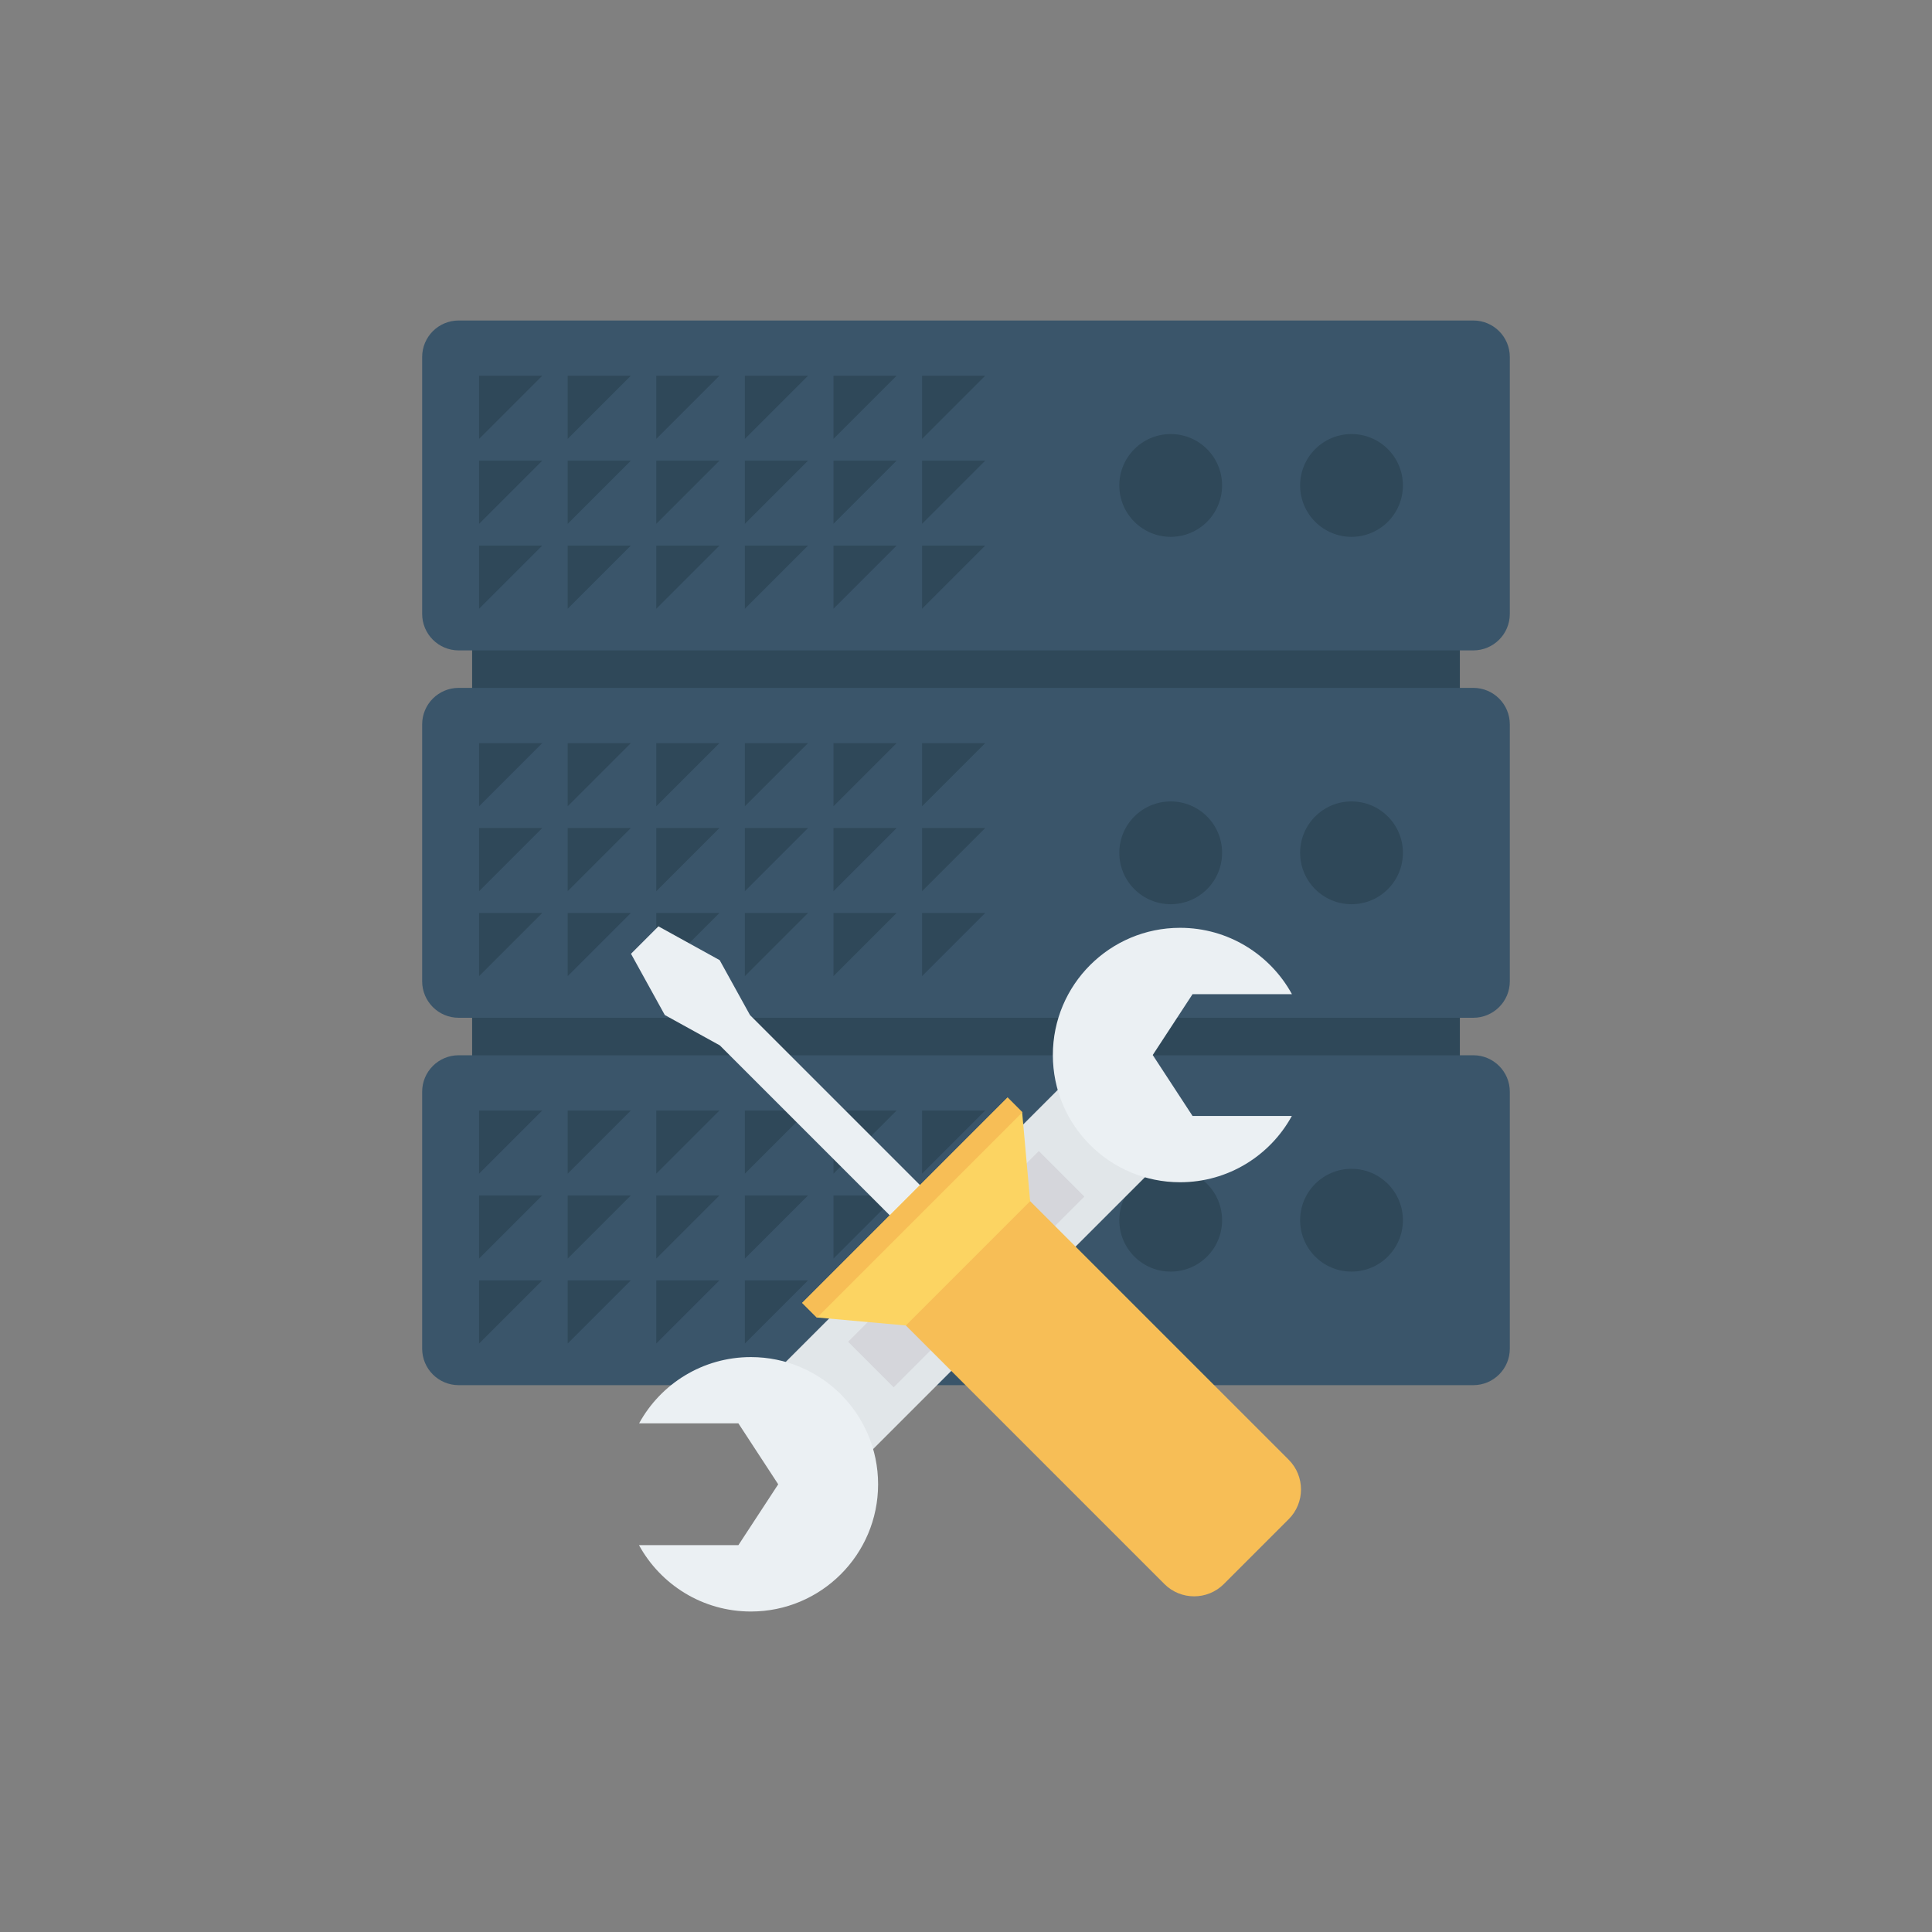 <svg enable-background="new 0 0 110 110" height="512" viewBox="0 0 110 110" width="512" xmlns="http://www.w3.org/2000/svg"><rect x="0" y="0" width="110" height="110" fill="#808080" stroke="none"/><path d="m26.881 33.812h56.238v31.213h-56.238z" fill="#2f4859"/><path d="m83.885 18.248h-57.771c-1.148 0-2.078.931-2.078 2.078v14.627c0 1.148.931 2.078 2.078 2.078h57.771c1.148 0 2.078-.931 2.078-2.078v-14.627c-0-1.148-.931-2.078-2.078-2.078z" fill="#3a556a"/><g fill="#2f4859"><path d="m27.277 24.988v-3.596h3.596z"/><path d="m32.322 24.988v-3.596h3.596z"/><path d="m37.366 24.988v-3.596h3.596z"/><path d="m42.41 24.988v-3.596h3.596z"/><path d="m47.454 24.988v-3.596h3.596z"/><path d="m52.498 24.988v-3.596h3.596z"/><path d="m27.277 29.824v-3.596h3.596z"/><path d="m32.322 29.824v-3.596h3.596z"/><path d="m37.366 29.824v-3.596h3.596z"/><path d="m42.41 29.824v-3.596h3.596z"/><path d="m47.454 29.824v-3.596h3.596z"/><path d="m52.498 29.824v-3.596h3.596z"/><path d="m27.277 34.66v-3.596h3.596z"/><path d="m32.322 34.66v-3.596h3.596z"/><path d="m37.366 34.66v-3.596h3.596z"/><path d="m42.41 34.66v-3.596h3.596z"/><path d="m47.454 34.66v-3.596h3.596z"/><path d="m52.498 34.66v-3.596h3.596z"/><path d="m66.655 24.713c-1.616 0-2.926 1.31-2.926 2.926 0 1.616 1.31 2.926 2.926 2.926 1.616 0 2.926-1.31 2.926-2.926 0-1.616-1.31-2.926-2.926-2.926z"/><path d="m76.95 24.713c-1.616 0-2.926 1.31-2.926 2.926 0 1.616 1.31 2.926 2.926 2.926 1.616 0 2.926-1.31 2.926-2.926-0-1.616-1.31-2.926-2.926-2.926z"/></g><path d="m83.885 39.165h-57.771c-1.148 0-2.078.931-2.078 2.078v14.627c0 1.148.931 2.078 2.078 2.078h57.771c1.148 0 2.078-.931 2.078-2.078v-14.627c-0-1.148-.931-2.078-2.078-2.078z" fill="#3a556a"/><g fill="#2f4859"><path d="m27.277 45.906v-3.596h3.596z"/><path d="m32.322 45.906v-3.596h3.596z"/><path d="m37.366 45.906v-3.596h3.596z"/><path d="m42.41 45.906v-3.596h3.596z"/><path d="m47.454 45.906v-3.596h3.596z"/><path d="m52.498 45.906v-3.596h3.596z"/><path d="m27.277 50.741v-3.596h3.596z"/><path d="m32.322 50.741v-3.596h3.596z"/><path d="m37.366 50.741v-3.596h3.596z"/><path d="m42.41 50.741v-3.596h3.596z"/><path d="m47.454 50.741v-3.596h3.596z"/><path d="m52.498 50.741v-3.596h3.596z"/><path d="m27.277 55.577v-3.596h3.596z"/><path d="m32.322 55.577v-3.596h3.596z"/><path d="m37.366 55.577v-3.596h3.596z"/><path d="m42.41 55.577v-3.596h3.596z"/><path d="m47.454 55.577v-3.596h3.596z"/><path d="m52.498 55.577v-3.596h3.596z"/><path d="m66.655 45.63c-1.616 0-2.926 1.31-2.926 2.926 0 1.616 1.31 2.926 2.926 2.926 1.616 0 2.926-1.31 2.926-2.926 0-1.616-1.31-2.926-2.926-2.926z"/><path d="m76.95 45.63c-1.616 0-2.926 1.31-2.926 2.926 0 1.616 1.31 2.926 2.926 2.926 1.616 0 2.926-1.31 2.926-2.926-0-1.616-1.31-2.926-2.926-2.926z"/></g><path d="m83.885 60.082h-57.771c-1.148 0-2.078.931-2.078 2.078v14.627c0 1.148.931 2.078 2.078 2.078h57.771c1.148 0 2.078-.931 2.078-2.078v-14.627c-0-1.148-.931-2.078-2.078-2.078z" fill="#3a556a"/><path d="m27.277 66.823v-3.596h3.596z" fill="#2f4859"/><path d="m32.322 66.823v-3.596h3.596z" fill="#2f4859"/><path d="m37.366 66.823v-3.596h3.596z" fill="#2f4859"/><path d="m42.41 66.823v-3.596h3.596z" fill="#2f4859"/><path d="m47.454 66.823v-3.596h3.596z" fill="#2f4859"/><path d="m52.498 66.823v-3.596h3.596z" fill="#2f4859"/><path d="m27.277 71.659v-3.596h3.596z" fill="#2f4859"/><path d="m32.322 71.659v-3.596h3.596z" fill="#2f4859"/><path d="m37.366 71.659v-3.596h3.596z" fill="#2f4859"/><path d="m42.41 71.659v-3.596h3.596z" fill="#2f4859"/><path d="m47.454 71.659v-3.596h3.596z" fill="#2f4859"/><path d="m52.498 71.659v-3.596h3.596z" fill="#2f4859"/><path d="m27.277 76.494v-3.596h3.596z" fill="#2f4859"/><path d="m32.322 76.494v-3.596h3.596z" fill="#2f4859"/><path d="m37.366 76.494v-3.596h3.596z" fill="#2f4859"/><path d="m42.41 76.494v-3.596h3.596z" fill="#2f4859"/><path d="m47.454 76.494v-3.596h3.596z" fill="#2f4859"/><path d="m52.498 76.494v-3.596h3.596z" fill="#2f4859"/><path d="m66.655 66.548c-1.616 0-2.926 1.31-2.926 2.926 0 1.616 1.31 2.926 2.926 2.926 1.616 0 2.926-1.31 2.926-2.926 0-1.616-1.31-2.926-2.926-2.926z" fill="#2f4859"/><path d="m76.95 66.548c-1.616 0-2.926 1.31-2.926 2.926 0 1.616 1.31 2.926 2.926 2.926 1.616 0 2.926-1.31 2.926-2.926-0-1.616-1.31-2.926-2.926-2.926z" fill="#2f4859"/><path d="m51.486 59.531h7.028v25.456h-7.028z" fill="#e1e6e9" transform="matrix(.707 .707 -.707 .707 67.204 -17.727)"/><path d="m47.322 70.424h15.357v3.67h-15.357z" fill="#d5d6db" transform="matrix(-.707 .707 -.707 -.707 144.986 84.463)"/><path d="m67.188 67.312c-3.996 0-7.243-3.241-7.243-7.243 0-4.002 3.246-7.243 7.243-7.243 2.748 0 5.138 1.528 6.37 3.778h-5.659l-2.267 3.465 2.267 3.47h5.653c-1.231 2.25-3.621 3.773-6.364 3.773z" fill="#ebf0f3"/><path d="m42.752 77.267c3.996 0 7.243 3.241 7.243 7.243 0 4.002-3.246 7.243-7.243 7.243-2.748 0-5.138-1.528-6.37-3.778h5.659l2.267-3.465-2.267-3.47h-5.653c1.231-2.25 3.621-3.773 6.364-3.773z" fill="#ebf0f3"/><path d="m40.975 54.667-3.487-1.925-1.562 1.562 1.925 3.487 3.133 1.729 11.851 11.851 1.722-1.722-11.855-11.855z" fill="#ebf0f3"/><path d="m49.576 73.468 16.719 16.719c.935.935 2.451.935 3.387 0l3.69-3.69c.935-.935.935-2.451 0-3.387l-16.719-16.719z" fill="#f7be56"/><path d="m51.52 68.335-5.847 5.847.829.829 5.073.456 7.077-7.077-.456-5.073-.829-.829z" fill="#fcd462"/><path d="m58.198 63.342-.002-.026-.829-.829-11.694 11.694.829.829.026.002z" fill="#f7be56"/></svg>